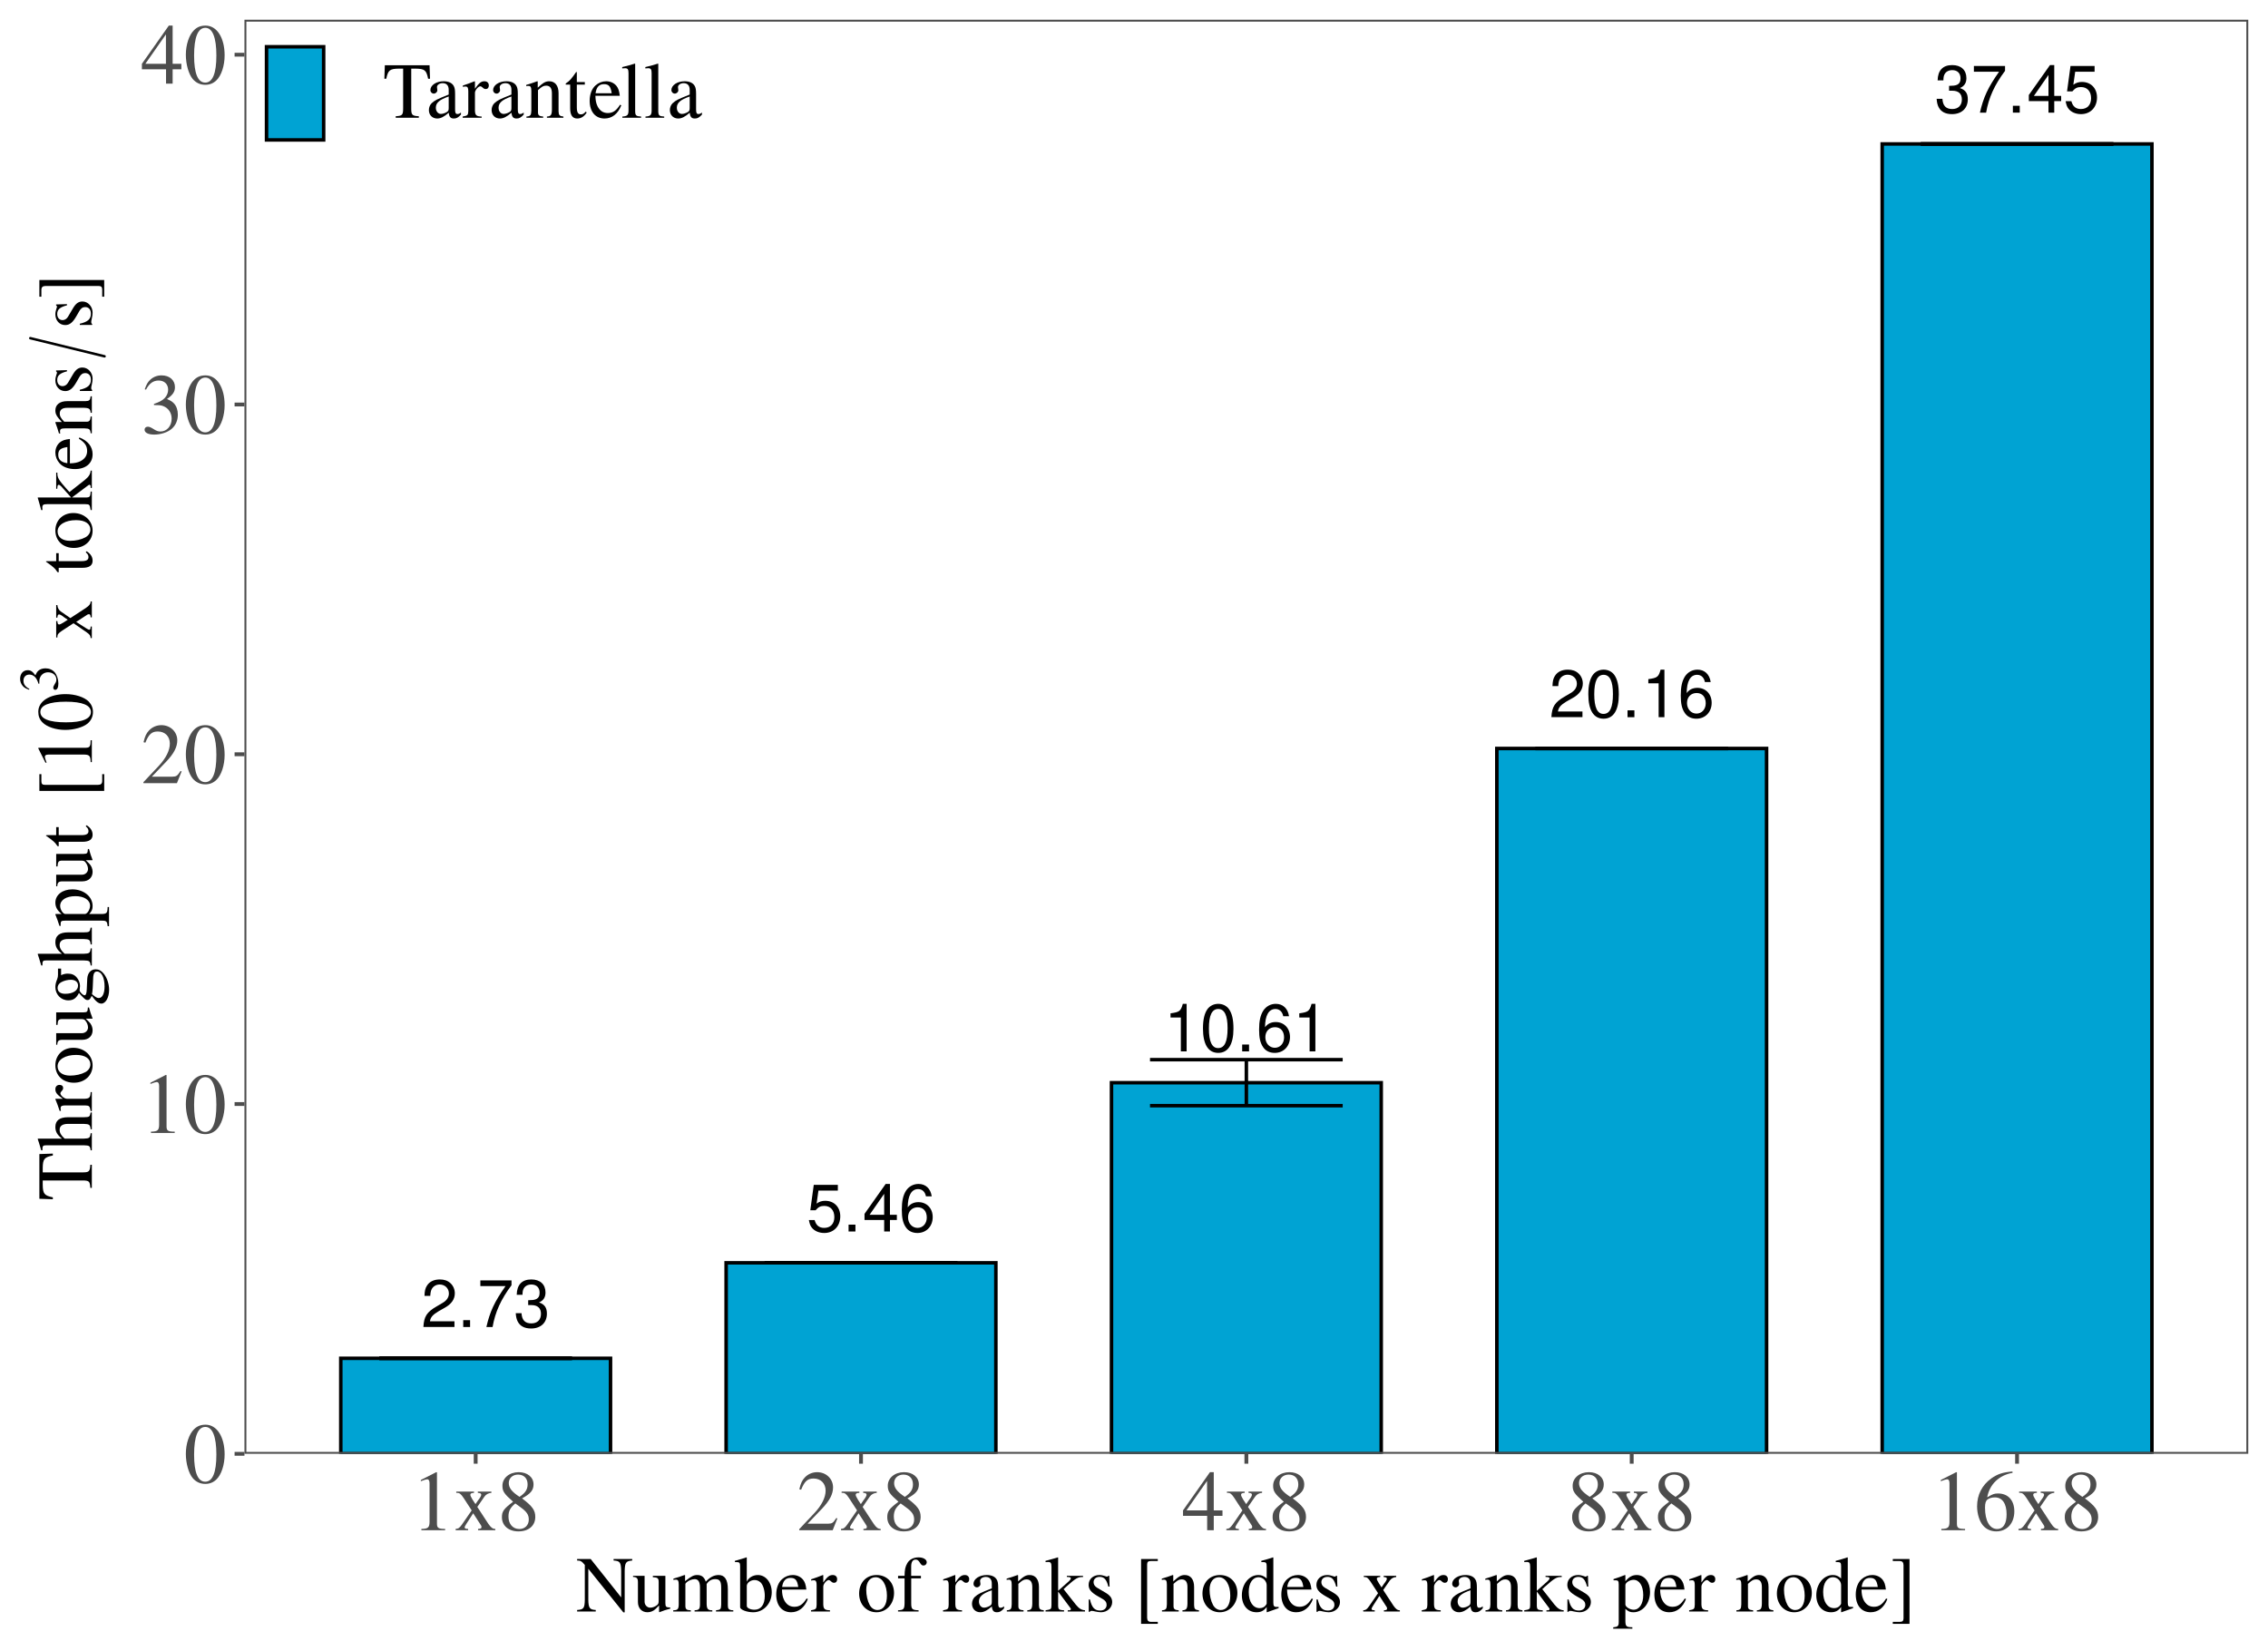 <?xml version="1.0" encoding="UTF-8"?>
<svg xmlns="http://www.w3.org/2000/svg" xmlns:xlink="http://www.w3.org/1999/xlink" width="687pt" height="500pt" viewBox="0 0 687 500" version="1.1">
<defs>
<g>
<symbol overflow="visible" id="glyph0-0">
<path style="stroke:none;" d=""/>
</symbol>
<symbol overflow="visible" id="glyph0-1">
<path style="stroke:none;" d=""/>
</symbol>
<symbol overflow="visible" id="glyph0-2">
<path style="stroke:none;" d="M 10.078 -1.734 L 2.656 -1.734 C 2.828 -2.922 3.469 -3.688 5.203 -4.734 L 7.188 -5.859 C 9.156 -6.953 10.188 -8.422 10.188 -10.203 C 10.188 -11.391 9.703 -12.516 8.859 -13.281 C 8.031 -14.047 7 -14.406 5.656 -14.406 C 3.859 -14.406 2.531 -13.766 1.75 -12.531 C 1.25 -11.781 1.031 -10.875 1 -9.422 L 2.75 -9.422 C 2.812 -10.406 2.922 -10.984 3.172 -11.453 C 3.625 -12.328 4.547 -12.875 5.594 -12.875 C 7.188 -12.875 8.391 -11.719 8.391 -10.156 C 8.391 -9 7.734 -8.016 6.469 -7.297 L 4.641 -6.219 C 1.688 -4.516 0.844 -3.172 0.672 -0.016 L 10.078 -0.016 Z M 10.078 -1.734 "/>
</symbol>
<symbol overflow="visible" id="glyph0-3">
<path style="stroke:none;" d="M 3.812 -2.078 L 1.734 -2.078 L 1.734 0 L 3.812 0 Z M 3.812 -2.078 "/>
</symbol>
<symbol overflow="visible" id="glyph0-4">
<path style="stroke:none;" d="M 10.359 -14.125 L 0.922 -14.125 L 0.922 -12.391 L 8.547 -12.391 C 5.172 -7.594 3.812 -4.641 2.75 0 L 4.625 0 C 5.406 -4.516 7.172 -8.406 10.359 -12.656 Z M 10.359 -14.125 "/>
</symbol>
<symbol overflow="visible" id="glyph0-5">
<path style="stroke:none;" d="M 4.406 -6.641 L 5.359 -6.641 C 7.266 -6.641 8.281 -5.734 8.281 -4 C 8.281 -2.188 7.188 -1.094 5.375 -1.094 C 3.453 -1.094 2.516 -2.078 2.391 -4.188 L 0.641 -4.188 C 0.719 -3.031 0.922 -2.266 1.25 -1.641 C 1.984 -0.234 3.359 0.453 5.297 0.453 C 8.203 0.453 10.078 -1.297 10.078 -4.031 C 10.078 -5.859 9.391 -6.859 7.688 -7.453 C 9 -7.984 9.656 -8.984 9.656 -10.438 C 9.656 -12.906 8.047 -14.406 5.359 -14.406 C 2.516 -14.406 1 -12.812 0.938 -9.766 L 2.688 -9.766 C 2.703 -10.641 2.781 -11.141 3.016 -11.578 C 3.406 -12.391 4.281 -12.875 5.375 -12.875 C 6.938 -12.875 7.875 -11.938 7.875 -10.375 C 7.875 -9.359 7.516 -8.75 6.734 -8.406 C 6.25 -8.203 5.625 -8.125 4.406 -8.109 Z M 4.406 -6.641 "/>
</symbol>
<symbol overflow="visible" id="glyph0-6">
<path style="stroke:none;" d="M 9.484 -14.125 L 2.188 -14.125 L 1.141 -6.438 L 2.75 -6.438 C 3.562 -7.406 4.25 -7.75 5.359 -7.75 C 7.25 -7.75 8.422 -6.453 8.422 -4.359 C 8.422 -2.328 7.25 -1.094 5.344 -1.094 C 3.812 -1.094 2.875 -1.875 2.453 -3.469 L 0.703 -3.469 C 0.938 -2.312 1.141 -1.75 1.547 -1.234 C 2.344 -0.156 3.781 0.453 5.375 0.453 C 8.234 0.453 10.219 -1.609 10.219 -4.609 C 10.219 -7.391 8.359 -9.297 5.656 -9.297 C 4.656 -9.297 3.859 -9.047 3.047 -8.453 L 3.609 -12.391 L 9.484 -12.391 Z M 9.484 -14.125 "/>
</symbol>
<symbol overflow="visible" id="glyph0-7">
<path style="stroke:none;" d="M 6.516 -3.484 L 6.516 0 L 8.266 0 L 8.266 -3.484 L 10.359 -3.484 L 10.359 -5.062 L 8.266 -5.062 L 8.266 -14.406 L 6.969 -14.406 L 0.562 -5.344 L 0.562 -3.484 Z M 6.516 -5.062 L 2.094 -5.062 L 6.516 -11.422 Z M 6.516 -5.062 "/>
</symbol>
<symbol overflow="visible" id="glyph0-8">
<path style="stroke:none;" d="M 9.922 -10.656 C 9.578 -13.016 8.062 -14.406 5.922 -14.406 C 4.359 -14.406 2.969 -13.641 2.125 -12.344 C 1.234 -10.938 0.859 -9.188 0.859 -6.578 C 0.859 -4.141 1.188 -2.609 2.047 -1.328 C 2.812 -0.156 4.047 0.453 5.594 0.453 C 8.281 0.453 10.219 -1.547 10.219 -4.359 C 10.219 -7.016 8.422 -8.891 5.891 -8.891 C 4.5 -8.891 3.406 -8.359 2.656 -7.312 C 2.672 -10.875 3.781 -12.844 5.797 -12.844 C 7.031 -12.844 7.891 -12.047 8.172 -10.656 Z M 5.672 -7.328 C 7.375 -7.328 8.422 -6.141 8.422 -4.219 C 8.422 -2.406 7.234 -1.094 5.625 -1.094 C 3.984 -1.094 2.75 -2.469 2.75 -4.297 C 2.75 -6.094 3.938 -7.328 5.672 -7.328 Z M 5.672 -7.328 "/>
</symbol>
<symbol overflow="visible" id="glyph0-9">
<path style="stroke:none;" d="M 5.156 -10.266 L 5.156 0 L 6.906 0 L 6.906 -14.406 L 5.75 -14.406 C 5.141 -12.188 4.734 -11.891 2.031 -11.531 L 2.031 -10.266 Z M 5.156 -10.266 "/>
</symbol>
<symbol overflow="visible" id="glyph0-10">
<path style="stroke:none;" d="M 5.484 -14.406 C 4.156 -14.406 2.969 -13.812 2.234 -12.828 C 1.312 -11.547 0.859 -9.641 0.859 -6.969 C 0.859 -2.109 2.453 0.453 5.484 0.453 C 8.469 0.453 10.094 -2.109 10.094 -6.859 C 10.094 -9.641 9.656 -11.516 8.719 -12.828 C 7.984 -13.828 6.812 -14.406 5.484 -14.406 Z M 5.484 -12.844 C 7.375 -12.844 8.312 -10.922 8.312 -7.016 C 8.312 -2.906 7.391 -1 5.438 -1 C 3.578 -1 2.656 -2.984 2.656 -6.953 C 2.656 -10.922 3.578 -12.844 5.484 -12.844 Z M 5.484 -12.844 "/>
</symbol>
<symbol overflow="visible" id="glyph1-0">
<path style="stroke:none;" d=""/>
</symbol>
<symbol overflow="visible" id="glyph1-1">
<path style="stroke:none;" d="M 6.609 -17.578 C 5.172 -17.578 4.078 -17.156 3.125 -16.219 C 1.609 -14.766 0.625 -11.781 0.625 -8.734 C 0.625 -5.875 1.484 -2.859 2.703 -1.406 C 3.672 -0.266 4.984 0.359 6.5 0.359 C 7.828 0.359 8.938 -0.078 9.875 -0.984 C 11.391 -2.422 12.375 -5.438 12.375 -8.578 C 12.375 -13.906 10.016 -17.578 6.609 -17.578 Z M 6.531 -16.906 C 8.703 -16.906 9.875 -13.969 9.875 -8.531 C 9.875 -3.094 8.734 -0.312 6.5 -0.312 C 4.266 -0.312 3.125 -3.094 3.125 -8.5 C 3.125 -14.047 4.297 -16.906 6.531 -16.906 Z M 6.531 -16.906 "/>
</symbol>
<symbol overflow="visible" id="glyph1-2">
<path style="stroke:none;" d="M 3.062 0 L 10.25 0 L 10.25 -0.391 C 8.234 -0.391 7.797 -0.672 7.781 -1.922 L 7.781 -17.531 L 7.562 -17.578 L 2.891 -15.203 L 2.891 -14.844 C 3.906 -15.234 4.531 -15.422 4.766 -15.422 C 5.297 -15.422 5.531 -15.031 5.531 -14.203 L 5.531 -2.422 C 5.484 -0.781 5.047 -0.422 3.062 -0.391 Z M 3.062 0 "/>
</symbol>
<symbol overflow="visible" id="glyph1-3">
<path style="stroke:none;" d="M 12.344 -3.562 L 12.016 -3.688 C 11.047 -2.188 10.766 -2 9.547 -1.969 L 3.328 -1.969 L 7.703 -6.547 C 10.016 -8.969 11.031 -10.953 11.031 -12.969 C 11.031 -15.578 8.922 -17.578 6.219 -17.578 C 4.781 -17.578 3.438 -17 2.469 -15.969 C 1.641 -15.078 1.25 -14.25 0.812 -12.406 L 1.359 -12.266 C 2.391 -14.812 3.297 -15.656 5.125 -15.656 C 7.328 -15.656 8.781 -14.172 8.781 -11.984 C 8.781 -9.938 7.594 -7.547 5.406 -5.219 L 0.781 -0.312 L 0.781 0 L 10.922 0 Z M 12.344 -3.562 "/>
</symbol>
<symbol overflow="visible" id="glyph1-4">
<path style="stroke:none;" d="M 3.984 -8.578 C 5.516 -8.578 6.109 -8.531 6.703 -8.297 C 8.344 -7.703 9.328 -6.234 9.328 -4.453 C 9.328 -2.234 7.875 -0.578 5.953 -0.578 C 5.219 -0.578 4.703 -0.75 3.75 -1.375 C 2.984 -1.844 2.547 -2.031 2.109 -2.031 C 1.516 -2.031 1.125 -1.656 1.125 -1.125 C 1.125 -0.203 2.234 0.359 4.062 0.359 C 6.031 0.359 8.094 -0.312 9.328 -1.375 C 10.562 -2.438 11.203 -3.953 11.203 -5.688 C 11.203 -7.047 10.797 -8.234 10.062 -9.047 C 9.516 -9.625 9.016 -9.938 7.906 -10.422 C 9.672 -11.641 10.328 -12.609 10.328 -14.016 C 10.328 -16.141 8.688 -17.578 6.266 -17.578 C 4.969 -17.578 3.828 -17.141 2.891 -16.297 C 2.109 -15.578 1.719 -14.922 1.172 -13.359 L 1.562 -13.266 C 2.594 -15.188 3.766 -16.016 5.406 -16.016 C 7.125 -16.016 8.266 -14.891 8.266 -13.234 C 8.266 -12.297 7.875 -11.391 7.234 -10.719 C 6.453 -9.938 5.719 -9.547 3.953 -8.922 Z M 3.984 -8.578 "/>
</symbol>
<symbol overflow="visible" id="glyph1-5">
<path style="stroke:none;" d="M 12.266 -6 L 9.625 -6 L 9.625 -17.578 L 8.469 -17.578 L 0.312 -6 L 0.312 -4.344 L 7.625 -4.344 L 7.625 0 L 9.625 0 L 9.625 -4.344 L 12.266 -4.344 Z M 7.594 -6 L 1.359 -6 L 7.594 -14.922 Z M 7.594 -6 "/>
</symbol>
<symbol overflow="visible" id="glyph1-6">
<path style="stroke:none;" d="M 7.234 0 L 12.453 0 L 12.453 -0.391 C 11.641 -0.391 11.125 -0.812 10.328 -1.953 L 7 -7.047 L 9.156 -10.172 C 9.641 -10.875 10.406 -11.266 11.266 -11.312 L 11.266 -11.703 L 7.156 -11.703 L 7.156 -11.312 C 7.938 -11.266 8.188 -11.109 8.188 -10.734 C 8.188 -10.422 7.875 -9.859 7.234 -9.047 C 7.094 -8.891 6.781 -8.422 6.453 -7.906 L 6.234 -8.219 C 5.844 -8.812 5.609 -9.156 5.562 -9.25 C 5.062 -10.062 4.891 -10.484 4.891 -10.734 C 4.891 -11.125 5.219 -11.281 6 -11.312 L 6 -11.703 L 0.625 -11.703 L 0.625 -11.312 L 0.859 -11.312 C 1.641 -11.312 2.047 -10.969 2.859 -9.75 L 5.297 -6 L 2.344 -1.719 C 1.562 -0.656 1.297 -0.469 0.438 -0.391 L 0.438 0 L 4.219 0 L 4.219 -0.391 C 3.453 -0.391 3.172 -0.516 3.172 -0.859 C 3.172 -1.047 3.328 -1.375 3.688 -1.922 L 5.75 -5.125 L 8.109 -1.484 C 8.219 -1.328 8.266 -1.203 8.266 -1.016 C 8.266 -0.547 8.094 -0.438 7.234 -0.391 Z M 7.234 0 "/>
</symbol>
<symbol overflow="visible" id="glyph1-7">
<path style="stroke:none;" d="M 7.547 -9.641 C 10.141 -11.047 11.031 -12.109 11.031 -13.891 C 11.031 -16.047 9.172 -17.578 6.547 -17.578 C 3.719 -17.578 1.609 -15.828 1.609 -13.469 C 1.609 -11.781 2.109 -11.031 4.844 -8.625 C 2 -6.469 1.453 -5.719 1.453 -3.922 C 1.453 -1.375 3.484 0.359 6.453 0.359 C 9.562 0.359 11.562 -1.359 11.562 -4.031 C 11.562 -6.031 10.688 -7.281 7.547 -9.641 Z M 7.078 -6.969 C 8.969 -5.609 9.594 -4.688 9.594 -3.219 C 9.594 -1.531 8.422 -0.359 6.734 -0.359 C 4.766 -0.359 3.438 -1.875 3.438 -4.109 C 3.438 -5.797 3.984 -6.859 5.516 -8.109 Z M 6.781 -10.109 C 4.469 -11.625 3.531 -12.812 3.531 -14.281 C 3.531 -15.781 4.703 -16.844 6.344 -16.844 C 8.109 -16.844 9.234 -15.703 9.234 -13.906 C 9.234 -12.328 8.547 -11.281 6.781 -10.109 Z M 6.781 -10.109 "/>
</symbol>
<symbol overflow="visible" id="glyph1-8">
<path style="stroke:none;" d="M 11.594 -17.781 C 8.625 -17.531 7.125 -17.031 5.219 -15.703 C 2.422 -13.703 0.891 -10.734 0.891 -7.25 C 0.891 -4.984 1.594 -2.703 2.703 -1.406 C 3.688 -0.266 5.094 0.359 6.703 0.359 C 9.938 0.359 12.172 -2.109 12.172 -5.688 C 12.172 -9.047 10.297 -11.125 7.25 -11.125 C 6.109 -11.125 5.594 -10.953 3.953 -9.953 C 4.656 -13.891 7.562 -16.688 11.641 -17.375 Z M 6.297 -9.938 C 8.547 -9.938 9.828 -8.062 9.828 -4.812 C 9.828 -1.953 8.812 -0.359 7 -0.359 C 4.703 -0.359 3.297 -2.812 3.297 -6.844 C 3.297 -8.156 3.516 -8.891 4.031 -9.281 C 4.578 -9.703 5.375 -9.938 6.297 -9.938 Z M 6.297 -9.938 "/>
</symbol>
<symbol overflow="visible" id="glyph2-0">
<path style="stroke:none;" d=""/>
</symbol>
<symbol overflow="visible" id="glyph2-1">
<path style="stroke:none;" d="M 16.969 -15.891 L 11.328 -15.891 L 11.328 -15.438 C 13.25 -15.312 13.562 -14.906 13.625 -12.359 L 13.625 -4.266 L 4.391 -15.891 L 0.281 -15.891 L 0.281 -15.438 C 1.312 -15.438 1.656 -15.234 2.609 -14.109 L 2.609 -3.531 C 2.562 -0.984 2.25 -0.578 0.281 -0.453 L 0.281 0 L 5.922 0 L 5.922 -0.453 C 4.078 -0.547 3.719 -1.062 3.672 -3.531 L 3.672 -12.938 L 14.281 0.266 L 14.688 0.266 L 14.688 -12.359 C 14.766 -14.859 15.078 -15.266 16.969 -15.438 Z M 16.969 -15.891 "/>
</symbol>
<symbol overflow="visible" id="glyph2-2">
<path style="stroke:none;" d="M 11.5 -1.203 L 11.375 -1.203 C 10.203 -1.25 10.031 -1.438 10.016 -2.562 L 10.016 -10.797 L 6.219 -10.797 L 6.219 -10.391 C 7.703 -10.312 7.984 -10.078 7.984 -8.875 L 7.984 -3.234 C 7.984 -2.562 7.875 -2.234 7.531 -1.969 C 6.891 -1.438 6.141 -1.156 5.422 -1.156 C 4.484 -1.156 3.719 -1.969 3.719 -2.969 L 3.719 -10.797 L 0.219 -10.797 L 0.219 -10.469 C 1.344 -10.422 1.688 -10.078 1.703 -8.922 L 1.703 -2.875 C 1.703 -0.984 2.859 0.234 4.609 0.234 C 5.5 0.234 6.438 -0.141 7.078 -0.797 L 8.109 -1.828 L 8.109 0.172 L 8.203 0.219 C 9.406 -0.266 10.266 -0.531 11.5 -0.859 Z M 11.5 -1.203 "/>
</symbol>
<symbol overflow="visible" id="glyph2-3">
<path style="stroke:none;" d="M 0.391 0 L 5.719 0 L 5.719 -0.359 C 4.484 -0.391 4.109 -0.641 4.078 -1.609 L 4.078 -8.375 C 4.078 -8.422 4.266 -8.656 4.438 -8.828 C 5.047 -9.391 6.078 -9.797 6.906 -9.797 C 7.969 -9.797 8.5 -8.953 8.5 -7.266 L 8.5 -2.062 C 8.453 -0.703 8.203 -0.438 6.859 -0.359 L 6.859 0 L 12.234 0 L 12.234 -0.359 C 10.891 -0.359 10.562 -0.75 10.516 -2.281 L 10.516 -8.328 C 11.234 -9.359 12 -9.797 13.125 -9.797 C 14.5 -9.797 14.922 -9.141 14.922 -7.156 L 14.922 -2.094 C 14.875 -0.672 14.734 -0.5 13.344 -0.359 L 13.344 0 L 18.594 0 L 18.594 -0.359 L 17.969 -0.406 C 17.203 -0.531 16.938 -0.891 16.938 -1.828 L 16.938 -6.766 C 16.938 -9.594 16.016 -11.047 14.156 -11.047 C 12.766 -11.047 11.547 -10.422 10.25 -9.031 C 9.812 -10.391 9 -11.047 7.703 -11.047 C 6.625 -11.047 5.969 -10.734 3.984 -9.188 L 3.984 -10.984 L 3.812 -11.047 C 2.547 -10.578 1.734 -10.312 0.453 -9.953 L 0.453 -9.547 C 0.75 -9.625 0.953 -9.641 1.219 -9.641 C 1.844 -9.641 2.062 -9.266 2.062 -8.109 L 2.062 -2.047 C 2.016 -0.703 1.703 -0.359 0.391 -0.359 Z M 0.391 0 "/>
</symbol>
<symbol overflow="visible" id="glyph2-4">
<path style="stroke:none;" d="M 3.672 -16.344 L 3.547 -16.391 C 2.562 -16.062 1.922 -15.844 0.766 -15.531 L 0.078 -15.344 L 0.078 -14.953 C 0.219 -14.969 0.281 -14.969 0.484 -14.969 C 1.438 -14.969 1.656 -14.766 1.656 -13.75 L 1.656 -1.297 C 1.656 -0.547 3.672 0.234 5.609 0.234 C 8.781 0.234 11.234 -2.406 11.234 -5.828 C 11.234 -8.812 9.406 -11.047 7.016 -11.047 C 5.547 -11.047 4.156 -10.203 3.672 -9 Z M 3.672 -7.734 C 3.672 -8.656 4.797 -9.531 6.047 -9.531 C 6.719 -9.531 7.312 -9.281 7.828 -8.828 C 8.594 -8.094 9.125 -6.453 9.125 -4.734 C 9.125 -2.062 7.969 -0.531 6 -0.531 C 4.75 -0.531 3.672 -1.062 3.672 -1.688 Z M 3.672 -7.734 "/>
</symbol>
<symbol overflow="visible" id="glyph2-5">
<path style="stroke:none;" d="M 9.797 -3.938 C 8.641 -2.109 7.609 -1.422 6.078 -1.422 C 4.703 -1.422 3.672 -2.109 2.969 -3.484 C 2.547 -4.391 2.375 -5.156 2.328 -6.641 L 9.719 -6.641 C 9.531 -8.203 9.281 -8.906 8.688 -9.672 C 7.969 -10.531 6.859 -11.047 5.609 -11.047 C 4.422 -11.047 3.281 -10.609 2.375 -9.797 C 1.25 -8.812 0.594 -7.109 0.594 -5.141 C 0.594 -1.828 2.328 0.234 5.094 0.234 C 7.375 0.234 9.172 -1.172 10.172 -3.766 Z M 2.375 -7.422 C 2.641 -9.281 3.453 -10.172 4.922 -10.172 C 6.391 -10.172 6.953 -9.5 7.266 -7.422 Z M 2.375 -7.422 "/>
</symbol>
<symbol overflow="visible" id="glyph2-6">
<path style="stroke:none;" d="M 0.125 0 L 5.875 0 L 5.875 -0.359 C 4.266 -0.406 3.891 -0.75 3.844 -2.156 L 3.844 -7.562 C 3.844 -8.328 4.844 -9.531 5.516 -9.531 C 5.656 -9.531 5.875 -9.406 6.141 -9.172 C 6.5 -8.812 6.797 -8.688 7.109 -8.688 C 7.688 -8.688 8.047 -9.094 8.047 -9.766 C 8.047 -10.562 7.531 -11.047 6.719 -11.047 C 5.719 -11.047 5.047 -10.516 3.844 -8.781 L 3.844 -10.984 L 3.719 -11.047 C 2.375 -10.516 1.516 -10.172 0.172 -9.75 L 0.172 -9.359 C 0.5 -9.438 0.719 -9.453 1.016 -9.453 C 1.609 -9.453 1.828 -9.078 1.828 -8.016 L 1.828 -2.016 C 1.781 -0.766 1.625 -0.625 0.125 -0.359 Z M 0.125 0 "/>
</symbol>
<symbol overflow="visible" id="glyph2-7">
<path style="stroke:none;" d=""/>
</symbol>
<symbol overflow="visible" id="glyph2-8">
<path style="stroke:none;" d="M 6 -11.047 C 2.859 -11.047 0.703 -8.734 0.703 -5.422 C 0.703 -2.156 2.922 0.234 5.953 0.234 C 8.969 0.234 11.281 -2.281 11.281 -5.609 C 11.281 -8.781 9.078 -11.047 6 -11.047 Z M 5.688 -10.375 C 7.703 -10.375 9.125 -8.062 9.125 -4.781 C 9.125 -2.047 8.047 -0.438 6.234 -0.438 C 5.297 -0.438 4.422 -1.016 3.906 -1.969 C 3.234 -3.219 2.859 -4.891 2.859 -6.594 C 2.859 -8.875 3.953 -10.375 5.688 -10.375 Z M 5.688 -10.375 "/>
</symbol>
<symbol overflow="visible" id="glyph2-9">
<path style="stroke:none;" d="M 7.422 -10.797 L 4.469 -10.797 L 4.469 -13.578 C 4.469 -15 4.922 -15.719 5.828 -15.719 C 6.359 -15.719 6.672 -15.484 7.109 -14.781 C 7.484 -14.156 7.781 -13.922 8.188 -13.922 C 8.766 -13.922 9.188 -14.359 9.188 -14.906 C 9.188 -15.766 8.141 -16.391 6.703 -16.391 C 5.188 -16.391 3.938 -15.75 3.312 -14.656 C 2.688 -13.578 2.5 -12.719 2.469 -10.797 L 0.5 -10.797 L 0.5 -10.031 L 2.469 -10.031 L 2.469 -2.5 C 2.422 -0.703 2.188 -0.438 0.484 -0.359 L 0.484 0 L 6.719 0 L 6.719 -0.359 C 4.75 -0.438 4.484 -0.703 4.484 -2.5 L 4.484 -10.031 L 7.422 -10.031 Z M 7.422 -10.797 "/>
</symbol>
<symbol overflow="visible" id="glyph2-10">
<path style="stroke:none;" d="M 10.609 -1.578 C 10.203 -1.25 9.906 -1.125 9.547 -1.125 C 9 -1.125 8.828 -1.469 8.828 -2.516 L 8.828 -7.203 C 8.828 -8.453 8.719 -9.141 8.359 -9.719 C 7.828 -10.578 6.797 -11.047 5.375 -11.047 C 3.125 -11.047 1.344 -9.859 1.344 -8.359 C 1.344 -7.797 1.797 -7.312 2.375 -7.312 C 2.953 -7.312 3.453 -7.797 3.453 -8.328 C 3.453 -8.422 3.438 -8.547 3.406 -8.719 C 3.359 -8.922 3.344 -9.125 3.344 -9.281 C 3.344 -9.938 4.109 -10.469 5.062 -10.469 C 6.234 -10.469 6.891 -9.766 6.891 -8.469 L 6.891 -7.016 C 3.219 -5.547 2.781 -5.328 1.75 -4.422 C 1.219 -3.938 0.891 -3.125 0.891 -2.328 C 0.891 -0.812 1.938 0.234 3.406 0.234 C 4.469 0.234 5.453 -0.266 6.906 -1.516 C 7.031 -0.234 7.469 0.234 8.453 0.234 C 9.266 0.234 9.766 -0.047 10.609 -0.953 Z M 6.891 -2.953 C 6.891 -2.234 6.766 -1.969 6.266 -1.688 C 5.656 -1.344 5.016 -1.156 4.516 -1.156 C 3.672 -1.156 3 -1.969 3 -3 L 3 -3.094 C 3.031 -4.531 4.078 -5.453 6.891 -6.438 Z M 6.891 -2.953 "/>
</symbol>
<symbol overflow="visible" id="glyph2-11">
<path style="stroke:none;" d="M 0.438 0 L 5.516 0 L 5.516 -0.359 C 4.312 -0.438 3.938 -0.75 3.938 -1.609 L 3.938 -8.359 C 5.094 -9.438 5.609 -9.719 6.406 -9.719 C 7.578 -9.719 8.156 -8.969 8.156 -7.391 L 8.156 -2.375 C 8.109 -0.812 7.828 -0.438 6.641 -0.359 L 6.641 0 L 11.641 0 L 11.641 -0.359 C 10.469 -0.484 10.203 -0.766 10.172 -1.938 L 10.172 -7.438 C 10.172 -9.703 9.125 -11.047 7.344 -11.047 C 6.234 -11.047 5.5 -10.625 3.859 -9.094 L 3.859 -10.984 L 3.703 -11.047 C 2.453 -10.578 1.625 -10.312 0.391 -9.953 L 0.391 -9.547 C 0.547 -9.625 0.766 -9.641 1.031 -9.641 C 1.703 -9.641 1.922 -9.281 1.922 -8.109 L 1.922 -2.156 C 1.891 -0.75 1.625 -0.438 0.438 -0.359 Z M 0.438 0 "/>
</symbol>
<symbol overflow="visible" id="glyph2-12">
<path style="stroke:none;" d="M 0.172 0 L 5.781 0 L 5.781 -0.359 L 5.297 -0.391 C 4.297 -0.453 4.016 -0.719 3.984 -1.609 L 3.984 -6.031 L 7.344 -1.531 C 7.438 -1.422 7.516 -1.297 7.578 -1.219 C 7.781 -0.984 7.844 -0.844 7.844 -0.719 C 7.844 -0.5 7.625 -0.359 7.344 -0.359 L 6.891 -0.359 L 6.891 0 L 12.125 0 L 12.125 -0.359 C 11.062 -0.438 10.312 -0.891 9.312 -2.109 L 5.641 -6.766 L 6.344 -7.422 C 9.344 -10.109 9.984 -10.484 11.516 -10.438 L 11.516 -10.797 L 6.625 -10.797 L 6.625 -10.469 C 7.562 -10.438 7.828 -10.344 7.828 -10.031 C 7.828 -9.812 7.609 -9.5 7.266 -9.188 L 3.984 -6.266 L 3.984 -16.344 L 3.891 -16.391 C 2.953 -16.109 2.25 -15.891 0.891 -15.531 L 0.172 -15.344 L 0.172 -14.953 C 0.484 -14.969 0.703 -15 0.938 -15 C 1.75 -15 1.969 -14.688 1.969 -13.531 L 1.969 -1.969 C 1.938 -0.703 1.875 -0.625 0.172 -0.359 Z M 0.172 0 "/>
</symbol>
<symbol overflow="visible" id="glyph2-13">
<path style="stroke:none;" d="M 7.562 -7.531 L 7.469 -10.828 L 7.203 -10.828 C 7.078 -10.625 6.953 -10.562 6.812 -10.562 C 6.672 -10.562 6.438 -10.609 6.172 -10.734 C 5.609 -10.922 5.062 -11.047 4.484 -11.047 C 2.594 -11.047 1.219 -9.797 1.219 -8.062 C 1.219 -6.719 1.984 -5.766 4.031 -4.609 L 5.422 -3.812 C 6.266 -3.344 6.672 -2.766 6.672 -2.016 C 6.672 -0.953 5.906 -0.281 4.688 -0.281 C 3.031 -0.281 2.188 -1.203 1.625 -3.641 L 1.25 -3.641 L 1.25 0.094 L 1.562 0.094 C 1.734 -0.141 1.828 -0.188 2.109 -0.188 C 2.375 -0.188 2.656 -0.141 3.219 0 C 3.859 0.141 4.484 0.234 4.969 0.234 C 6.844 0.234 8.359 -1.156 8.359 -2.828 C 8.359 -4.031 7.781 -4.828 6.344 -5.688 L 3.75 -7.219 C 3.078 -7.625 2.719 -8.203 2.719 -8.859 C 2.719 -9.844 3.453 -10.484 4.562 -10.484 C 5.922 -10.484 6.641 -9.703 7.203 -7.531 Z M 7.562 -7.531 "/>
</symbol>
<symbol overflow="visible" id="glyph2-14">
<path style="stroke:none;" d="M 7.172 -15.281 L 7.172 -15.891 L 2.109 -15.891 L 2.109 3.75 L 7.172 3.75 L 7.172 3.141 L 5.109 3.141 C 4.297 3.125 3.953 2.766 3.938 1.891 L 3.938 -14.234 C 3.953 -15 4.219 -15.266 5.016 -15.281 Z M 7.172 -15.281 "/>
</symbol>
<symbol overflow="visible" id="glyph2-15">
<path style="stroke:none;" d="M 11.781 -1.391 C 11.469 -1.375 11.328 -1.375 11.234 -1.375 C 10.391 -1.375 10.172 -1.625 10.172 -2.734 L 10.172 -16.344 L 10.062 -16.391 C 8.922 -16.016 8.109 -15.75 6.531 -15.344 L 6.531 -14.953 C 6.719 -14.969 6.844 -14.969 7.062 -14.969 C 7.938 -14.969 8.156 -14.734 8.156 -13.75 L 8.156 -10.016 C 7.25 -10.781 6.594 -11.047 5.641 -11.047 C 2.875 -11.047 0.641 -8.328 0.641 -4.922 C 0.641 -1.844 2.422 0.234 5.094 0.234 C 6.438 0.234 7.344 -0.234 8.156 -1.375 L 8.156 0.172 L 8.25 0.234 L 11.781 -1.016 Z M 8.156 -2.453 C 8.156 -2.281 7.984 -1.984 7.75 -1.734 C 7.344 -1.25 6.719 -1.016 6.031 -1.016 C 4.016 -1.016 2.719 -2.922 2.719 -5.906 C 2.719 -8.594 3.891 -10.375 5.719 -10.375 C 7.016 -10.375 8.156 -9.234 8.156 -7.969 Z M 8.156 -2.453 "/>
</symbol>
<symbol overflow="visible" id="glyph2-16">
<path style="stroke:none;" d="M 6.672 0 L 11.5 0 L 11.5 -0.359 C 10.75 -0.359 10.266 -0.75 9.531 -1.797 L 6.453 -6.5 L 8.453 -9.391 C 8.906 -10.031 9.594 -10.391 10.391 -10.438 L 10.391 -10.797 L 6.594 -10.797 L 6.594 -10.438 C 7.312 -10.391 7.562 -10.25 7.562 -9.906 C 7.562 -9.625 7.266 -9.094 6.672 -8.359 C 6.547 -8.203 6.266 -7.781 5.953 -7.297 L 5.766 -7.578 C 5.406 -8.141 5.188 -8.453 5.141 -8.547 C 4.688 -9.281 4.516 -9.672 4.516 -9.906 C 4.516 -10.266 4.828 -10.422 5.547 -10.438 L 5.547 -10.797 L 0.578 -10.797 L 0.578 -10.438 L 0.797 -10.438 C 1.516 -10.438 1.891 -10.125 2.641 -9 L 4.891 -5.547 L 2.156 -1.578 C 1.438 -0.594 1.203 -0.438 0.406 -0.359 L 0.406 0 L 3.891 0 L 3.891 -0.359 C 3.188 -0.359 2.922 -0.484 2.922 -0.797 C 2.922 -0.953 3.078 -1.266 3.406 -1.781 L 5.297 -4.734 L 7.484 -1.375 C 7.578 -1.219 7.625 -1.109 7.625 -0.938 C 7.625 -0.5 7.469 -0.406 6.672 -0.359 Z M 6.672 0 "/>
</symbol>
<symbol overflow="visible" id="glyph2-17">
<path style="stroke:none;" d="M 0.125 5.203 L 5.922 5.203 L 5.922 4.781 C 4.125 4.75 3.844 4.516 3.812 2.969 L 3.812 -0.797 C 4.688 0 5.234 0.234 6.234 0.234 C 9.094 0.234 11.281 -2.453 11.281 -5.922 C 11.281 -8.906 9.594 -11.047 7.266 -11.047 C 5.922 -11.047 4.875 -10.469 3.812 -9.141 L 3.812 -10.984 L 3.672 -11.047 C 2.375 -10.531 1.531 -10.219 0.219 -9.812 L 0.219 -9.438 C 0.438 -9.453 0.578 -9.453 0.812 -9.453 C 1.625 -9.453 1.797 -9.219 1.797 -8.094 L 1.797 3.141 C 1.797 4.422 1.531 4.656 0.125 4.797 Z M 3.812 -8.016 C 3.812 -8.734 5.156 -9.594 6.266 -9.594 C 8.047 -9.594 9.219 -7.781 9.219 -4.969 C 9.219 -2.328 8.047 -0.531 6.312 -0.531 C 5.188 -0.531 3.812 -1.391 3.812 -2.109 Z M 3.812 -8.016 "/>
</symbol>
<symbol overflow="visible" id="glyph2-18">
<path style="stroke:none;" d="M 0.812 3.141 L 0.812 3.75 L 5.875 3.75 L 5.875 -15.891 L 0.812 -15.891 L 0.812 -15.281 L 2.875 -15.281 C 3.703 -15.266 4.031 -14.906 4.062 -14.047 L 4.062 2.094 C 4.031 2.859 3.766 3.125 2.969 3.141 Z M 0.812 3.141 "/>
</symbol>
<symbol overflow="visible" id="glyph2-19">
<path style="stroke:none;" d="M 10.844 -0.453 C 8.875 -0.547 8.562 -0.844 8.547 -2.609 L 8.547 -14.875 L 9.844 -14.875 C 12.625 -14.828 13.125 -14.422 13.656 -11.812 L 14.234 -11.812 L 14.094 -15.891 L 0.547 -15.891 L 0.406 -11.812 L 0.984 -11.812 C 1.531 -14.422 2.047 -14.828 4.797 -14.875 L 6.094 -14.875 L 6.094 -2.875 C 6.078 -0.812 5.859 -0.578 3.844 -0.453 L 3.844 0 L 10.844 0 Z M 10.844 -0.453 "/>
</symbol>
<symbol overflow="visible" id="glyph2-20">
<path style="stroke:none;" d="M 6.125 -10.797 L 3.703 -10.797 L 3.703 -13.578 C 3.703 -13.828 3.641 -13.891 3.531 -13.891 C 2.141 -11.875 1.422 -11.062 0.719 -10.656 C 0.453 -10.484 0.312 -10.344 0.312 -10.203 C 0.312 -10.125 0.344 -10.078 0.406 -10.031 L 1.688 -10.031 L 1.688 -2.812 C 1.688 -0.797 2.406 0.234 3.812 0.234 C 4.984 0.234 5.906 -0.344 6.703 -1.578 L 6.391 -1.844 C 5.859 -1.219 5.469 -1.016 4.938 -1.016 C 4.062 -1.016 3.703 -1.656 3.703 -3.172 L 3.703 -10.031 L 6.125 -10.031 Z M 6.125 -10.797 "/>
</symbol>
<symbol overflow="visible" id="glyph2-21">
<path style="stroke:none;" d="M 0.5 0 L 6.172 0 L 6.172 -0.359 C 4.656 -0.438 4.391 -0.672 4.375 -2.016 L 4.375 -16.344 L 4.266 -16.391 C 3.047 -16.016 2.156 -15.75 0.453 -15.344 L 0.453 -14.953 L 0.594 -14.953 C 0.859 -14.969 1.156 -15 1.344 -15 C 2.109 -15 2.359 -14.656 2.359 -13.531 L 2.359 -2.094 C 2.328 -0.797 1.984 -0.453 0.5 -0.359 Z M 0.5 0 "/>
</symbol>
<symbol overflow="visible" id="glyph3-0">
<path style="stroke:none;" d=""/>
</symbol>
<symbol overflow="visible" id="glyph3-1">
<path style="stroke:none;" d="M -0.453 -10.844 C -0.547 -8.875 -0.844 -8.562 -2.609 -8.547 L -14.875 -8.547 L -14.875 -9.844 C -14.828 -12.625 -14.422 -13.125 -11.812 -13.656 L -11.812 -14.234 L -15.891 -14.094 L -15.891 -0.547 L -11.812 -0.406 L -11.812 -0.984 C -14.422 -1.531 -14.828 -2.047 -14.875 -4.797 L -14.875 -6.094 L -2.875 -6.094 C -0.812 -6.078 -0.578 -5.859 -0.453 -3.844 L 0 -3.844 L 0 -10.844 Z M -0.453 -10.844 "/>
</symbol>
<symbol overflow="visible" id="glyph3-2">
<path style="stroke:none;" d="M -0.359 -11.688 C -0.578 -10.391 -0.75 -10.266 -2.453 -10.25 L -7.219 -10.25 C -9.75 -10.25 -11.047 -9.266 -11.047 -7.297 C -11.047 -5.875 -10.469 -4.875 -9.031 -3.766 L -16.312 -3.766 L -16.391 -3.641 C -16.109 -2.812 -15.906 -2.203 -15.531 -0.891 L -15.344 -0.234 L -14.953 -0.234 C -14.969 -0.344 -14.969 -0.391 -14.969 -0.531 C -14.969 -1.562 -14.781 -1.75 -13.75 -1.75 L -2.453 -1.75 C -0.719 -1.703 -0.531 -1.578 -0.359 -0.219 L 0 -0.219 L 0 -5.406 L -0.359 -5.406 C -0.484 -4.016 -0.75 -3.812 -2.453 -3.766 L -8.234 -3.766 C -9.344 -4.781 -9.75 -5.5 -9.75 -6.453 C -9.75 -7.625 -8.875 -8.234 -7.203 -8.234 L -2.453 -8.234 C -0.75 -8.188 -0.484 -7.969 -0.359 -6.594 L 0 -6.594 L 0 -11.688 Z M -0.359 -11.688 "/>
</symbol>
<symbol overflow="visible" id="glyph3-3">
<path style="stroke:none;" d="M 0 -0.125 L 0 -5.875 L -0.359 -5.875 C -0.406 -4.266 -0.75 -3.891 -2.156 -3.844 L -7.562 -3.844 C -8.328 -3.844 -9.531 -4.844 -9.531 -5.516 C -9.531 -5.656 -9.406 -5.875 -9.172 -6.141 C -8.812 -6.5 -8.688 -6.797 -8.688 -7.109 C -8.688 -7.688 -9.094 -8.047 -9.766 -8.047 C -10.562 -8.047 -11.047 -7.531 -11.047 -6.719 C -11.047 -5.719 -10.516 -5.047 -8.781 -3.844 L -10.984 -3.844 L -11.047 -3.719 C -10.516 -2.375 -10.172 -1.516 -9.75 -0.172 L -9.359 -0.172 C -9.438 -0.5 -9.453 -0.719 -9.453 -1.016 C -9.453 -1.609 -9.078 -1.828 -8.016 -1.828 L -2.016 -1.828 C -0.766 -1.781 -0.625 -1.625 -0.359 -0.125 Z M 0 -0.125 "/>
</symbol>
<symbol overflow="visible" id="glyph3-4">
<path style="stroke:none;" d="M -11.047 -6 C -11.047 -2.859 -8.734 -0.703 -5.422 -0.703 C -2.156 -0.703 0.234 -2.922 0.234 -5.953 C 0.234 -8.969 -2.281 -11.281 -5.609 -11.281 C -8.781 -11.281 -11.047 -9.078 -11.047 -6 Z M -10.375 -5.688 C -10.375 -7.703 -8.062 -9.125 -4.781 -9.125 C -2.047 -9.125 -0.438 -8.047 -0.438 -6.234 C -0.438 -5.297 -1.016 -4.422 -1.969 -3.906 C -3.219 -3.234 -4.891 -2.859 -6.594 -2.859 C -8.875 -2.859 -10.375 -3.953 -10.375 -5.688 Z M -10.375 -5.688 "/>
</symbol>
<symbol overflow="visible" id="glyph3-5">
<path style="stroke:none;" d="M -1.203 -11.5 L -1.203 -11.375 C -1.25 -10.203 -1.438 -10.031 -2.562 -10.016 L -10.797 -10.016 L -10.797 -6.219 L -10.391 -6.219 C -10.312 -7.703 -10.078 -7.984 -8.875 -7.984 L -3.234 -7.984 C -2.562 -7.984 -2.234 -7.875 -1.969 -7.531 C -1.438 -6.891 -1.156 -6.141 -1.156 -5.422 C -1.156 -4.484 -1.969 -3.719 -2.969 -3.719 L -10.797 -3.719 L -10.797 -0.219 L -10.469 -0.219 C -10.422 -1.344 -10.078 -1.688 -8.922 -1.703 L -2.875 -1.703 C -0.984 -1.703 0.234 -2.859 0.234 -4.609 C 0.234 -5.5 -0.141 -6.438 -0.797 -7.078 L -1.828 -8.109 L 0.172 -8.109 L 0.219 -8.203 C -0.266 -9.406 -0.531 -10.266 -0.859 -11.5 Z M -1.203 -11.5 "/>
</symbol>
<symbol overflow="visible" id="glyph3-6">
<path style="stroke:none;" d="M -9.312 -11.281 L -10.25 -11.281 L -10.25 -9.438 C -10.25 -8.922 -10.312 -8.594 -10.484 -8.109 L -10.688 -7.578 C -10.922 -6.953 -11.047 -6.281 -11.047 -5.656 C -11.047 -3.438 -9.344 -1.656 -7.125 -1.656 C -5.609 -1.656 -4.703 -2.281 -3.906 -3.891 L -3.344 -3.266 C -2.859 -2.766 -2.594 -2.469 -2.5 -2.406 C -1.969 -1.891 -1.703 -1.75 -1.297 -1.75 C -0.766 -1.75 -0.5 -2.016 -0.031 -3.031 C 1.219 -1.297 2.016 -0.672 2.906 -0.672 C 4.172 -0.672 5.234 -2.516 5.234 -4.828 C 5.234 -6.625 4.609 -8.5 3.594 -9.75 C 2.859 -10.656 2.094 -11.062 1.172 -11.062 C -0.312 -11.062 -1.297 -9.938 -1.391 -8.156 L -1.531 -5.062 C -1.578 -3.766 -1.797 -3.188 -2.188 -3.188 C -2.656 -3.188 -3.5 -3.984 -3.703 -4.625 C -3.625 -5.5 -3.578 -5.953 -3.578 -6 C -3.578 -6.891 -3.938 -7.844 -4.578 -8.594 C -5.25 -9.391 -6.094 -9.75 -7.297 -9.75 C -7.984 -9.75 -8.547 -9.625 -9.312 -9.281 Z M 0.047 -3.531 C 0.219 -4.344 0.359 -6.219 0.359 -7.438 C 0.359 -9.594 0.672 -10.391 1.531 -10.391 C 2.922 -10.391 3.859 -8.562 3.859 -5.859 C 3.859 -3.719 3.172 -2.359 2.109 -2.359 C 1.562 -2.359 1.203 -2.562 0.047 -3.531 Z M -8.109 -3.641 C -9.531 -3.641 -10.375 -4.312 -10.375 -5.422 C -10.375 -6.172 -9.953 -6.797 -9.234 -7.172 C -8.406 -7.625 -7.312 -7.891 -6.359 -7.891 C -5.016 -7.891 -4.172 -7.219 -4.172 -6.125 C -4.172 -4.625 -5.734 -3.641 -8.047 -3.641 Z M -8.109 -3.641 "/>
</symbol>
<symbol overflow="visible" id="glyph3-7">
<path style="stroke:none;" d="M 5.203 -0.125 L 5.203 -5.922 L 4.781 -5.922 C 4.75 -4.125 4.516 -3.844 2.969 -3.812 L -0.797 -3.812 C 0 -4.688 0.234 -5.234 0.234 -6.234 C 0.234 -9.094 -2.453 -11.281 -5.922 -11.281 C -8.906 -11.281 -11.047 -9.594 -11.047 -7.266 C -11.047 -5.922 -10.469 -4.875 -9.141 -3.812 L -10.984 -3.812 L -11.047 -3.672 C -10.531 -2.375 -10.219 -1.531 -9.812 -0.219 L -9.438 -0.219 C -9.453 -0.438 -9.453 -0.578 -9.453 -0.812 C -9.453 -1.625 -9.219 -1.797 -8.094 -1.797 L 3.141 -1.797 C 4.422 -1.797 4.656 -1.531 4.797 -0.125 Z M -8.016 -3.812 C -8.734 -3.812 -9.594 -5.156 -9.594 -6.266 C -9.594 -8.047 -7.781 -9.219 -4.969 -9.219 C -2.328 -9.219 -0.531 -8.047 -0.531 -6.312 C -0.531 -5.188 -1.391 -3.812 -2.109 -3.812 Z M -8.016 -3.812 "/>
</symbol>
<symbol overflow="visible" id="glyph3-8">
<path style="stroke:none;" d="M -10.797 -6.125 L -10.797 -3.703 L -13.578 -3.703 C -13.828 -3.703 -13.891 -3.641 -13.891 -3.531 C -11.875 -2.141 -11.062 -1.422 -10.656 -0.719 C -10.484 -0.453 -10.344 -0.312 -10.203 -0.312 C -10.125 -0.312 -10.078 -0.344 -10.031 -0.406 L -10.031 -1.688 L -2.812 -1.688 C -0.797 -1.688 0.234 -2.406 0.234 -3.812 C 0.234 -4.984 -0.344 -5.906 -1.578 -6.703 L -1.844 -6.391 C -1.219 -5.859 -1.016 -5.469 -1.016 -4.938 C -1.016 -4.062 -1.656 -3.703 -3.172 -3.703 L -10.031 -3.703 L -10.031 -6.125 Z M -10.797 -6.125 "/>
</symbol>
<symbol overflow="visible" id="glyph3-9">
<path style="stroke:none;" d="M -15.281 -7.172 L -15.891 -7.172 L -15.891 -2.109 L 3.75 -2.109 L 3.75 -7.172 L 3.141 -7.172 L 3.141 -5.109 C 3.125 -4.297 2.766 -3.953 1.891 -3.938 L -14.234 -3.938 C -15 -3.953 -15.266 -4.219 -15.281 -5.016 Z M -15.281 -7.172 "/>
</symbol>
<symbol overflow="visible" id="glyph3-10">
<path style="stroke:none;" d="M 0 -2.828 L 0 -9.453 L -0.359 -9.453 C -0.359 -7.609 -0.625 -7.203 -1.781 -7.172 L -16.172 -7.172 L -16.219 -6.984 L -14.047 -2.656 L -13.703 -2.656 C -14.062 -3.594 -14.234 -4.172 -14.234 -4.391 C -14.234 -4.891 -13.875 -5.109 -13.109 -5.109 L -2.234 -5.109 C -0.719 -5.062 -0.391 -4.656 -0.359 -2.828 Z M 0 -2.828 "/>
</symbol>
<symbol overflow="visible" id="glyph3-11">
<path style="stroke:none;" d="M -16.219 -6.094 C -16.219 -4.781 -15.844 -3.766 -14.969 -2.875 C -13.625 -1.484 -10.875 -0.578 -8.062 -0.578 C -5.422 -0.578 -2.641 -1.375 -1.297 -2.5 C -0.234 -3.391 0.344 -4.609 0.344 -6 C 0.344 -7.219 -0.078 -8.25 -0.906 -9.125 C -2.234 -10.516 -5.016 -11.422 -7.922 -11.422 C -12.844 -11.422 -16.219 -9.234 -16.219 -6.094 Z M -15.594 -6.031 C -15.594 -8.047 -12.891 -9.125 -7.875 -9.125 C -2.859 -9.125 -0.281 -8.062 -0.281 -6 C -0.281 -3.938 -2.859 -2.875 -7.844 -2.875 C -12.953 -2.875 -15.594 -3.953 -15.594 -6.031 Z M -15.594 -6.031 "/>
</symbol>
<symbol overflow="visible" id="glyph3-12">
<path style="stroke:none;" d="M 0 -6.672 L 0 -11.5 L -0.359 -11.5 C -0.359 -10.75 -0.75 -10.266 -1.797 -9.531 L -6.5 -6.453 L -9.391 -8.453 C -10.031 -8.906 -10.391 -9.594 -10.438 -10.391 L -10.797 -10.391 L -10.797 -6.594 L -10.438 -6.594 C -10.391 -7.312 -10.25 -7.562 -9.906 -7.562 C -9.625 -7.562 -9.094 -7.266 -8.359 -6.672 C -8.203 -6.547 -7.781 -6.266 -7.297 -5.953 L -7.578 -5.766 C -8.141 -5.406 -8.453 -5.188 -8.547 -5.141 C -9.281 -4.688 -9.672 -4.516 -9.906 -4.516 C -10.266 -4.516 -10.422 -4.828 -10.438 -5.547 L -10.797 -5.547 L -10.797 -0.578 L -10.438 -0.578 L -10.438 -0.797 C -10.438 -1.516 -10.125 -1.891 -9 -2.641 L -5.547 -4.891 L -1.578 -2.156 C -0.594 -1.438 -0.438 -1.203 -0.359 -0.406 L 0 -0.406 L 0 -3.891 L -0.359 -3.891 C -0.359 -3.188 -0.484 -2.922 -0.797 -2.922 C -0.953 -2.922 -1.266 -3.078 -1.781 -3.406 L -4.734 -5.297 L -1.375 -7.484 C -1.219 -7.578 -1.109 -7.625 -0.938 -7.625 C -0.5 -7.625 -0.406 -7.469 -0.359 -6.672 Z M 0 -6.672 "/>
</symbol>
<symbol overflow="visible" id="glyph3-13">
<path style="stroke:none;" d="M 0 -0.172 L 0 -5.781 L -0.359 -5.781 L -0.391 -5.297 C -0.453 -4.297 -0.719 -4.016 -1.609 -3.984 L -6.031 -3.984 L -1.531 -7.344 C -1.422 -7.438 -1.297 -7.516 -1.219 -7.578 C -0.984 -7.781 -0.844 -7.844 -0.719 -7.844 C -0.5 -7.844 -0.359 -7.625 -0.359 -7.344 L -0.359 -6.891 L 0 -6.891 L 0 -12.125 L -0.359 -12.125 C -0.438 -11.062 -0.891 -10.312 -2.109 -9.312 L -6.766 -5.641 L -7.422 -6.344 C -10.109 -9.344 -10.484 -9.984 -10.438 -11.516 L -10.797 -11.516 L -10.797 -6.625 L -10.469 -6.625 C -10.438 -7.562 -10.344 -7.828 -10.031 -7.828 C -9.812 -7.828 -9.5 -7.609 -9.188 -7.266 L -6.266 -3.984 L -16.344 -3.984 L -16.391 -3.891 C -16.109 -2.953 -15.891 -2.25 -15.531 -0.891 L -15.344 -0.172 L -14.953 -0.172 C -14.969 -0.484 -15 -0.703 -15 -0.938 C -15 -1.75 -14.688 -1.969 -13.531 -1.969 L -1.969 -1.969 C -0.703 -1.938 -0.625 -1.875 -0.359 -0.172 Z M 0 -0.172 "/>
</symbol>
<symbol overflow="visible" id="glyph3-14">
<path style="stroke:none;" d="M -3.938 -9.797 C -2.109 -8.641 -1.422 -7.609 -1.422 -6.078 C -1.422 -4.703 -2.109 -3.672 -3.484 -2.969 C -4.391 -2.547 -5.156 -2.375 -6.641 -2.328 L -6.641 -9.719 C -8.203 -9.531 -8.906 -9.281 -9.672 -8.688 C -10.531 -7.969 -11.047 -6.859 -11.047 -5.609 C -11.047 -4.422 -10.609 -3.281 -9.797 -2.375 C -8.812 -1.25 -7.109 -0.594 -5.141 -0.594 C -1.828 -0.594 0.234 -2.328 0.234 -5.094 C 0.234 -7.375 -1.172 -9.172 -3.766 -10.172 Z M -7.422 -2.375 C -9.281 -2.641 -10.172 -3.453 -10.172 -4.922 C -10.172 -6.391 -9.5 -6.953 -7.422 -7.266 Z M -7.422 -2.375 "/>
</symbol>
<symbol overflow="visible" id="glyph3-15">
<path style="stroke:none;" d="M 0 -0.438 L 0 -5.516 L -0.359 -5.516 C -0.438 -4.312 -0.75 -3.938 -1.609 -3.938 L -8.359 -3.938 C -9.438 -5.094 -9.719 -5.609 -9.719 -6.406 C -9.719 -7.578 -8.969 -8.156 -7.391 -8.156 L -2.375 -8.156 C -0.812 -8.109 -0.438 -7.828 -0.359 -6.641 L 0 -6.641 L 0 -11.641 L -0.359 -11.641 C -0.484 -10.469 -0.766 -10.203 -1.938 -10.172 L -7.438 -10.172 C -9.703 -10.172 -11.047 -9.125 -11.047 -7.344 C -11.047 -6.234 -10.625 -5.5 -9.094 -3.859 L -10.984 -3.859 L -11.047 -3.703 C -10.578 -2.453 -10.312 -1.625 -9.953 -0.391 L -9.547 -0.391 C -9.625 -0.547 -9.641 -0.766 -9.641 -1.031 C -9.641 -1.703 -9.281 -1.922 -8.109 -1.922 L -2.156 -1.922 C -0.75 -1.891 -0.438 -1.625 -0.359 -0.438 Z M 0 -0.438 "/>
</symbol>
<symbol overflow="visible" id="glyph3-16">
<path style="stroke:none;" d="M -7.531 -7.562 L -10.828 -7.469 L -10.828 -7.203 C -10.625 -7.078 -10.562 -6.953 -10.562 -6.812 C -10.562 -6.672 -10.609 -6.438 -10.734 -6.172 C -10.922 -5.609 -11.047 -5.062 -11.047 -4.484 C -11.047 -2.594 -9.797 -1.219 -8.062 -1.219 C -6.719 -1.219 -5.766 -1.984 -4.609 -4.031 L -3.812 -5.422 C -3.344 -6.266 -2.766 -6.672 -2.016 -6.672 C -0.953 -6.672 -0.281 -5.906 -0.281 -4.688 C -0.281 -3.031 -1.203 -2.188 -3.641 -1.625 L -3.641 -1.25 L 0.094 -1.25 L 0.094 -1.562 C -0.141 -1.734 -0.188 -1.828 -0.188 -2.109 C -0.188 -2.375 -0.141 -2.656 0 -3.219 C 0.141 -3.859 0.234 -4.484 0.234 -4.969 C 0.234 -6.844 -1.156 -8.359 -2.828 -8.359 C -4.031 -8.359 -4.828 -7.781 -5.688 -6.344 L -7.219 -3.75 C -7.625 -3.078 -8.203 -2.719 -8.859 -2.719 C -9.844 -2.719 -10.484 -3.453 -10.484 -4.562 C -10.484 -5.922 -9.703 -6.641 -7.531 -7.203 Z M -7.531 -7.562 "/>
</symbol>
<symbol overflow="visible" id="glyph3-17">
<path style="stroke:none;" d="M 3.141 -0.812 L 3.75 -0.812 L 3.75 -5.875 L -15.891 -5.875 L -15.891 -0.812 L -15.281 -0.812 L -15.281 -2.875 C -15.266 -3.703 -14.906 -4.031 -14.047 -4.062 L 2.094 -4.062 C 2.859 -4.031 3.125 -3.766 3.141 -2.969 Z M 3.141 -0.812 "/>
</symbol>
<symbol overflow="visible" id="glyph4-0">
<path style="stroke:none;" d="M 4.25 -1.203 L -16.922 -1.203 L -16.922 -13.203 L 4.25 -13.203 Z M 2.906 -2.547 L 2.906 -11.859 L -15.578 -11.859 L -15.578 -2.547 Z M 2.906 -2.547 "/>
</symbol>
<symbol overflow="visible" id="glyph4-1">
<path style="stroke:none;" d=""/>
</symbol>
<symbol overflow="visible" id="glyph5-0">
<path style="stroke:none;" d=""/>
</symbol>
<symbol overflow="visible" id="glyph5-1">
<path style="stroke:none;" d="M -5.547 -2.562 C -5.547 -3.562 -5.516 -3.953 -5.359 -4.328 C -4.969 -5.391 -4.031 -6.031 -2.875 -6.031 C -1.438 -6.031 -0.375 -5.094 -0.375 -3.844 C -0.375 -3.375 -0.484 -3.047 -0.891 -2.422 C -1.188 -1.938 -1.312 -1.641 -1.312 -1.359 C -1.312 -0.969 -1.078 -0.719 -0.719 -0.719 C -0.141 -0.719 0.234 -1.438 0.234 -2.625 C 0.234 -3.891 -0.203 -5.219 -0.891 -6.031 C -1.578 -6.812 -2.547 -7.234 -3.672 -7.234 C -4.547 -7.234 -5.328 -6.969 -5.844 -6.5 C -6.219 -6.141 -6.422 -5.828 -6.734 -5.109 C -7.531 -6.25 -8.141 -6.672 -9.047 -6.672 C -10.438 -6.672 -11.359 -5.609 -11.359 -4.047 C -11.359 -3.203 -11.062 -2.469 -10.531 -1.859 C -10.062 -1.359 -9.641 -1.109 -8.641 -0.75 L -8.562 -1 C -9.812 -1.672 -10.344 -2.438 -10.344 -3.5 C -10.344 -4.609 -9.625 -5.344 -8.547 -5.344 C -7.938 -5.344 -7.359 -5.094 -6.922 -4.672 C -6.422 -4.172 -6.172 -3.688 -5.766 -2.547 Z M -5.547 -2.562 "/>
</symbol>
</g>
<clipPath id="clip1">
  <path d="M 103 411 L 185 411 L 185 440.402 L 103 440.402 Z M 103 411 "/>
</clipPath>
<clipPath id="clip2">
  <path d="M 102 410 L 186 410 L 186 440.402 L 102 440.402 Z M 102 410 "/>
</clipPath>
<clipPath id="clip3">
  <path d="M 219 382 L 302 382 L 302 440.402 L 219 440.402 Z M 219 382 "/>
</clipPath>
<clipPath id="clip4">
  <path d="M 219 381 L 303 381 L 303 440.402 L 219 440.402 Z M 219 381 "/>
</clipPath>
<clipPath id="clip5">
  <path d="M 336 327 L 419 327 L 419 440.402 L 336 440.402 Z M 336 327 "/>
</clipPath>
<clipPath id="clip6">
  <path d="M 335 327 L 420 327 L 420 440.402 L 335 440.402 Z M 335 327 "/>
</clipPath>
<clipPath id="clip7">
  <path d="M 453 226 L 536 226 L 536 440.402 L 453 440.402 Z M 453 226 "/>
</clipPath>
<clipPath id="clip8">
  <path d="M 452 225 L 536 225 L 536 440.402 L 452 440.402 Z M 452 225 "/>
</clipPath>
<clipPath id="clip9">
  <path d="M 570 43 L 652 43 L 652 440.402 L 570 440.402 Z M 570 43 "/>
</clipPath>
<clipPath id="clip10">
  <path d="M 569 42 L 653 42 L 653 440.402 L 569 440.402 Z M 569 42 "/>
</clipPath>
<clipPath id="clip11">
  <path d="M 74.047 5.977 L 681.023 5.977 L 681.023 440.402 L 74.047 440.402 Z M 74.047 5.977 "/>
</clipPath>
</defs>
<g id="surface5006">
<rect x="0" y="0" width="687" height="500" style="fill:rgb(100%,100%,100%);fill-opacity:1;stroke:none;"/>
<g clip-path="url(#clip1)" clip-rule="nonzero">
<path style=" stroke:none;fill-rule:nonzero;fill:rgb(0%,63.922%,82.745%);fill-opacity:1;" d="M 103.227 440.402 L 184.934 440.402 L 184.934 411.469 L 103.227 411.469 Z M 103.227 440.402 "/>
</g>
<g clip-path="url(#clip2)" clip-rule="nonzero">
<path style="fill:none;stroke-width:1.067;stroke-linecap:square;stroke-linejoin:miter;stroke:rgb(0%,0%,0%);stroke-opacity:1;stroke-miterlimit:10;" d="M 103.227 440.402 L 184.934 440.402 L 184.934 411.469 L 103.227 411.469 Z M 103.227 440.402 "/>
</g>
<g clip-path="url(#clip3)" clip-rule="nonzero">
<path style=" stroke:none;fill-rule:nonzero;fill:rgb(0%,63.922%,82.745%);fill-opacity:1;" d="M 219.953 440.402 L 301.66 440.402 L 301.66 382.535 L 219.953 382.535 Z M 219.953 440.402 "/>
</g>
<g clip-path="url(#clip4)" clip-rule="nonzero">
<path style="fill:none;stroke-width:1.067;stroke-linecap:square;stroke-linejoin:miter;stroke:rgb(0%,0%,0%);stroke-opacity:1;stroke-miterlimit:10;" d="M 219.953 440.402 L 301.66 440.402 L 301.66 382.535 L 219.953 382.535 Z M 219.953 440.402 "/>
</g>
<g clip-path="url(#clip5)" clip-rule="nonzero">
<path style=" stroke:none;fill-rule:nonzero;fill:rgb(0%,63.922%,82.745%);fill-opacity:1;" d="M 336.68 440.402 L 418.387 440.402 L 418.387 327.977 L 336.68 327.977 Z M 336.68 440.402 "/>
</g>
<g clip-path="url(#clip6)" clip-rule="nonzero">
<path style="fill:none;stroke-width:1.067;stroke-linecap:square;stroke-linejoin:miter;stroke:rgb(0%,0%,0%);stroke-opacity:1;stroke-miterlimit:10;" d="M 336.68 440.402 L 418.387 440.402 L 418.387 327.977 L 336.68 327.977 Z M 336.68 440.402 "/>
</g>
<g clip-path="url(#clip7)" clip-rule="nonzero">
<path style=" stroke:none;fill-rule:nonzero;fill:rgb(0%,63.922%,82.745%);fill-opacity:1;" d="M 453.406 440.402 L 535.113 440.402 L 535.113 226.738 L 453.406 226.738 Z M 453.406 440.402 "/>
</g>
<g clip-path="url(#clip8)" clip-rule="nonzero">
<path style="fill:none;stroke-width:1.067;stroke-linecap:square;stroke-linejoin:miter;stroke:rgb(0%,0%,0%);stroke-opacity:1;stroke-miterlimit:10;" d="M 453.406 440.402 L 535.113 440.402 L 535.113 226.738 L 453.406 226.738 Z M 453.406 440.402 "/>
</g>
<g clip-path="url(#clip9)" clip-rule="nonzero">
<path style=" stroke:none;fill-rule:nonzero;fill:rgb(0%,63.922%,82.745%);fill-opacity:1;" d="M 570.133 440.402 L 651.84 440.402 L 651.84 43.602 L 570.133 43.602 Z M 570.133 440.402 "/>
</g>
<g clip-path="url(#clip10)" clip-rule="nonzero">
<path style="fill:none;stroke-width:1.067;stroke-linecap:square;stroke-linejoin:miter;stroke:rgb(0%,0%,0%);stroke-opacity:1;stroke-miterlimit:10;" d="M 570.133 440.402 L 651.84 440.402 L 651.84 43.602 L 570.133 43.602 Z M 570.133 440.402 "/>
</g>
<path style="fill:none;stroke-width:1.067;stroke-linecap:butt;stroke-linejoin:round;stroke:rgb(0%,0%,0%);stroke-opacity:1;stroke-miterlimit:10;" d="M 114.898 411.469 L 173.262 411.469 "/>
<path style="fill:none;stroke-width:1.067;stroke-linecap:butt;stroke-linejoin:round;stroke:rgb(0%,0%,0%);stroke-opacity:1;stroke-miterlimit:10;" d="M 144.082 411.469 L 144.082 411.469 "/>
<path style="fill:none;stroke-width:1.067;stroke-linecap:butt;stroke-linejoin:round;stroke:rgb(0%,0%,0%);stroke-opacity:1;stroke-miterlimit:10;" d="M 114.898 411.469 L 173.262 411.469 "/>
<path style="fill:none;stroke-width:1.067;stroke-linecap:butt;stroke-linejoin:round;stroke:rgb(0%,0%,0%);stroke-opacity:1;stroke-miterlimit:10;" d="M 231.625 382.535 L 289.988 382.535 "/>
<path style="fill:none;stroke-width:1.067;stroke-linecap:butt;stroke-linejoin:round;stroke:rgb(0%,0%,0%);stroke-opacity:1;stroke-miterlimit:10;" d="M 260.809 382.535 L 260.809 382.535 "/>
<path style="fill:none;stroke-width:1.067;stroke-linecap:butt;stroke-linejoin:round;stroke:rgb(0%,0%,0%);stroke-opacity:1;stroke-miterlimit:10;" d="M 231.625 382.535 L 289.988 382.535 "/>
<path style="fill:none;stroke-width:1.067;stroke-linecap:butt;stroke-linejoin:round;stroke:rgb(0%,0%,0%);stroke-opacity:1;stroke-miterlimit:10;" d="M 348.352 321.004 L 406.715 321.004 "/>
<path style="fill:none;stroke-width:1.067;stroke-linecap:butt;stroke-linejoin:round;stroke:rgb(0%,0%,0%);stroke-opacity:1;stroke-miterlimit:10;" d="M 377.535 321.004 L 377.535 334.949 "/>
<path style="fill:none;stroke-width:1.067;stroke-linecap:butt;stroke-linejoin:round;stroke:rgb(0%,0%,0%);stroke-opacity:1;stroke-miterlimit:10;" d="M 348.352 334.949 L 406.715 334.949 "/>
<path style="fill:none;stroke-width:1.067;stroke-linecap:butt;stroke-linejoin:round;stroke:rgb(0%,0%,0%);stroke-opacity:1;stroke-miterlimit:10;" d="M 465.078 226.742 L 523.441 226.742 "/>
<path style="fill:none;stroke-width:1.067;stroke-linecap:butt;stroke-linejoin:round;stroke:rgb(0%,0%,0%);stroke-opacity:1;stroke-miterlimit:10;" d="M 494.262 226.742 L 494.262 226.742 "/>
<path style="fill:none;stroke-width:1.067;stroke-linecap:butt;stroke-linejoin:round;stroke:rgb(0%,0%,0%);stroke-opacity:1;stroke-miterlimit:10;" d="M 465.078 226.742 L 523.441 226.742 "/>
<path style="fill:none;stroke-width:1.067;stroke-linecap:butt;stroke-linejoin:round;stroke:rgb(0%,0%,0%);stroke-opacity:1;stroke-miterlimit:10;" d="M 581.805 43.602 L 640.168 43.602 "/>
<path style="fill:none;stroke-width:1.067;stroke-linecap:butt;stroke-linejoin:round;stroke:rgb(0%,0%,0%);stroke-opacity:1;stroke-miterlimit:10;" d="M 610.988 43.602 L 610.988 43.602 "/>
<path style="fill:none;stroke-width:1.067;stroke-linecap:butt;stroke-linejoin:round;stroke:rgb(0%,0%,0%);stroke-opacity:1;stroke-miterlimit:10;" d="M 581.805 43.602 L 640.168 43.602 "/>
<g style="fill:rgb(0%,0%,0%);fill-opacity:1;">
  <use xlink:href="#glyph0-1" x="121.582" y="401.988"/>
  <use xlink:href="#glyph0-2" x="127.582" y="401.988"/>
  <use xlink:href="#glyph0-3" x="138.582" y="401.988"/>
  <use xlink:href="#glyph0-4" x="144.582" y="401.988"/>
  <use xlink:href="#glyph0-5" x="155.582" y="401.988"/>
</g>
<g style="fill:rgb(0%,0%,0%);fill-opacity:1;">
  <use xlink:href="#glyph0-1" x="238.309" y="373.055"/>
  <use xlink:href="#glyph0-6" x="244.309" y="373.055"/>
  <use xlink:href="#glyph0-3" x="255.309" y="373.055"/>
  <use xlink:href="#glyph0-7" x="261.309" y="373.055"/>
  <use xlink:href="#glyph0-8" x="272.309" y="373.055"/>
</g>
<g style="fill:rgb(0%,0%,0%);fill-opacity:1;">
  <use xlink:href="#glyph0-9" x="352.535" y="318.496"/>
  <use xlink:href="#glyph0-10" x="363.535" y="318.496"/>
  <use xlink:href="#glyph0-3" x="374.535" y="318.496"/>
  <use xlink:href="#glyph0-8" x="380.535" y="318.496"/>
  <use xlink:href="#glyph0-9" x="391.535" y="318.496"/>
</g>
<g style="fill:rgb(0%,0%,0%);fill-opacity:1;">
  <use xlink:href="#glyph0-2" x="469.262" y="217.262"/>
  <use xlink:href="#glyph0-10" x="480.262" y="217.262"/>
  <use xlink:href="#glyph0-3" x="491.262" y="217.262"/>
  <use xlink:href="#glyph0-9" x="497.262" y="217.262"/>
  <use xlink:href="#glyph0-8" x="508.262" y="217.262"/>
</g>
<g style="fill:rgb(0%,0%,0%);fill-opacity:1;">
  <use xlink:href="#glyph0-5" x="585.988" y="34.121"/>
  <use xlink:href="#glyph0-4" x="596.988" y="34.121"/>
  <use xlink:href="#glyph0-3" x="607.988" y="34.121"/>
  <use xlink:href="#glyph0-7" x="613.988" y="34.121"/>
  <use xlink:href="#glyph0-6" x="624.988" y="34.121"/>
</g>
<g clip-path="url(#clip11)" clip-rule="nonzero">
<path style="fill:none;stroke-width:1.164;stroke-linecap:round;stroke-linejoin:round;stroke:rgb(30.196%,30.196%,30.196%);stroke-opacity:1;stroke-miterlimit:10;" d="M 74.047 440.402 L 681.023 440.402 L 681.023 5.977 L 74.047 5.977 Z M 74.047 440.402 "/>
</g>
<g style="fill:rgb(30.196%,30.196%,30.196%);fill-opacity:1;">
  <use xlink:href="#glyph1-1" x="55.668" y="449.16"/>
</g>
<g style="fill:rgb(30.196%,30.196%,30.196%);fill-opacity:1;">
  <use xlink:href="#glyph1-2" x="42.668" y="343.203"/>
  <use xlink:href="#glyph1-1" x="55.668" y="343.203"/>
</g>
<g style="fill:rgb(30.196%,30.196%,30.196%);fill-opacity:1;">
  <use xlink:href="#glyph1-3" x="42.668" y="237.246"/>
  <use xlink:href="#glyph1-1" x="55.668" y="237.246"/>
</g>
<g style="fill:rgb(30.196%,30.196%,30.196%);fill-opacity:1;">
  <use xlink:href="#glyph1-4" x="42.668" y="131.289"/>
  <use xlink:href="#glyph1-1" x="55.668" y="131.289"/>
</g>
<g style="fill:rgb(30.196%,30.196%,30.196%);fill-opacity:1;">
  <use xlink:href="#glyph1-5" x="42.668" y="25.332"/>
  <use xlink:href="#glyph1-1" x="55.668" y="25.332"/>
</g>
<path style="fill:none;stroke-width:1.164;stroke-linecap:butt;stroke-linejoin:round;stroke:rgb(30.196%,30.196%,30.196%);stroke-opacity:1;stroke-miterlimit:10;" d="M 71.059 440.402 L 74.047 440.402 "/>
<path style="fill:none;stroke-width:1.164;stroke-linecap:butt;stroke-linejoin:round;stroke:rgb(30.196%,30.196%,30.196%);stroke-opacity:1;stroke-miterlimit:10;" d="M 71.059 334.445 L 74.047 334.445 "/>
<path style="fill:none;stroke-width:1.164;stroke-linecap:butt;stroke-linejoin:round;stroke:rgb(30.196%,30.196%,30.196%);stroke-opacity:1;stroke-miterlimit:10;" d="M 71.059 228.488 L 74.047 228.488 "/>
<path style="fill:none;stroke-width:1.164;stroke-linecap:butt;stroke-linejoin:round;stroke:rgb(30.196%,30.196%,30.196%);stroke-opacity:1;stroke-miterlimit:10;" d="M 71.059 122.531 L 74.047 122.531 "/>
<path style="fill:none;stroke-width:1.164;stroke-linecap:butt;stroke-linejoin:round;stroke:rgb(30.196%,30.196%,30.196%);stroke-opacity:1;stroke-miterlimit:10;" d="M 71.059 16.574 L 74.047 16.574 "/>
<path style="fill:none;stroke-width:1.164;stroke-linecap:butt;stroke-linejoin:round;stroke:rgb(30.196%,30.196%,30.196%);stroke-opacity:1;stroke-miterlimit:10;" d="M 144.082 443.395 L 144.082 440.402 "/>
<path style="fill:none;stroke-width:1.164;stroke-linecap:butt;stroke-linejoin:round;stroke:rgb(30.196%,30.196%,30.196%);stroke-opacity:1;stroke-miterlimit:10;" d="M 260.809 443.395 L 260.809 440.402 "/>
<path style="fill:none;stroke-width:1.164;stroke-linecap:butt;stroke-linejoin:round;stroke:rgb(30.196%,30.196%,30.196%);stroke-opacity:1;stroke-miterlimit:10;" d="M 377.535 443.395 L 377.535 440.402 "/>
<path style="fill:none;stroke-width:1.164;stroke-linecap:butt;stroke-linejoin:round;stroke:rgb(30.196%,30.196%,30.196%);stroke-opacity:1;stroke-miterlimit:10;" d="M 494.262 443.395 L 494.262 440.402 "/>
<path style="fill:none;stroke-width:1.164;stroke-linecap:butt;stroke-linejoin:round;stroke:rgb(30.196%,30.196%,30.196%);stroke-opacity:1;stroke-miterlimit:10;" d="M 610.988 443.395 L 610.988 440.402 "/>
<g style="fill:rgb(30.196%,30.196%,30.196%);fill-opacity:1;">
  <use xlink:href="#glyph1-2" x="124.582" y="463.543"/>
  <use xlink:href="#glyph1-6" x="137.582" y="463.543"/>
  <use xlink:href="#glyph1-7" x="150.582" y="463.543"/>
</g>
<g style="fill:rgb(30.196%,30.196%,30.196%);fill-opacity:1;">
  <use xlink:href="#glyph1-3" x="241.309" y="463.543"/>
  <use xlink:href="#glyph1-6" x="254.309" y="463.543"/>
  <use xlink:href="#glyph1-7" x="267.309" y="463.543"/>
</g>
<g style="fill:rgb(30.196%,30.196%,30.196%);fill-opacity:1;">
  <use xlink:href="#glyph1-5" x="358.035" y="463.543"/>
  <use xlink:href="#glyph1-6" x="371.035" y="463.543"/>
  <use xlink:href="#glyph1-7" x="384.035" y="463.543"/>
</g>
<g style="fill:rgb(30.196%,30.196%,30.196%);fill-opacity:1;">
  <use xlink:href="#glyph1-7" x="474.762" y="463.543"/>
  <use xlink:href="#glyph1-6" x="487.762" y="463.543"/>
  <use xlink:href="#glyph1-7" x="500.762" y="463.543"/>
</g>
<g style="fill:rgb(30.196%,30.196%,30.196%);fill-opacity:1;">
  <use xlink:href="#glyph1-2" x="584.988" y="463.543"/>
  <use xlink:href="#glyph1-8" x="597.988" y="463.543"/>
  <use xlink:href="#glyph1-6" x="610.988" y="463.543"/>
  <use xlink:href="#glyph1-7" x="623.988" y="463.543"/>
</g>
<g style="fill:rgb(0%,0%,0%);fill-opacity:1;">
  <use xlink:href="#glyph2-1" x="174.535" y="488.165"/>
  <use xlink:href="#glyph2-2" x="191.535" y="488.165"/>
  <use xlink:href="#glyph2-3" x="203.535" y="488.165"/>
  <use xlink:href="#glyph2-4" x="222.535" y="488.165"/>
  <use xlink:href="#glyph2-5" x="234.535" y="488.165"/>
  <use xlink:href="#glyph2-6" x="245.535" y="488.165"/>
  <use xlink:href="#glyph2-7" x="253.535" y="488.165"/>
  <use xlink:href="#glyph2-8" x="259.535" y="488.165"/>
  <use xlink:href="#glyph2-9" x="271.535" y="488.165"/>
  <use xlink:href="#glyph2-7" x="279.535" y="488.165"/>
  <use xlink:href="#glyph2-6" x="285.535" y="488.165"/>
  <use xlink:href="#glyph2-10" x="293.535" y="488.165"/>
  <use xlink:href="#glyph2-11" x="304.535" y="488.165"/>
  <use xlink:href="#glyph2-12" x="316.535" y="488.165"/>
  <use xlink:href="#glyph2-13" x="328.535" y="488.165"/>
  <use xlink:href="#glyph2-7" x="337.535" y="488.165"/>
  <use xlink:href="#glyph2-14" x="343.535" y="488.165"/>
  <use xlink:href="#glyph2-11" x="351.535" y="488.165"/>
  <use xlink:href="#glyph2-8" x="363.535" y="488.165"/>
  <use xlink:href="#glyph2-15" x="375.535" y="488.165"/>
  <use xlink:href="#glyph2-5" x="387.535" y="488.165"/>
  <use xlink:href="#glyph2-13" x="397.535" y="488.165"/>
  <use xlink:href="#glyph2-7" x="406.535" y="488.165"/>
  <use xlink:href="#glyph2-16" x="412.535" y="488.165"/>
  <use xlink:href="#glyph2-7" x="424.535" y="488.165"/>
  <use xlink:href="#glyph2-6" x="430.535" y="488.165"/>
  <use xlink:href="#glyph2-10" x="438.535" y="488.165"/>
  <use xlink:href="#glyph2-11" x="449.535" y="488.165"/>
  <use xlink:href="#glyph2-12" x="461.535" y="488.165"/>
  <use xlink:href="#glyph2-13" x="473.535" y="488.165"/>
  <use xlink:href="#glyph2-7" x="482.535" y="488.165"/>
  <use xlink:href="#glyph2-17" x="488.535" y="488.165"/>
  <use xlink:href="#glyph2-5" x="500.535" y="488.165"/>
  <use xlink:href="#glyph2-6" x="511.535" y="488.165"/>
  <use xlink:href="#glyph2-7" x="519.535" y="488.165"/>
  <use xlink:href="#glyph2-11" x="525.535" y="488.165"/>
  <use xlink:href="#glyph2-8" x="537.535" y="488.165"/>
  <use xlink:href="#glyph2-15" x="549.535" y="488.165"/>
  <use xlink:href="#glyph2-5" x="561.535" y="488.165"/>
  <use xlink:href="#glyph2-18" x="572.535" y="488.165"/>
</g>
<g style="fill:rgb(0%,0%,0%);fill-opacity:1;">
  <use xlink:href="#glyph3-1" x="27.817" y="363.691"/>
</g>
<g style="fill:rgb(0%,0%,0%);fill-opacity:1;">
  <use xlink:href="#glyph3-2" x="27.817" y="348.691"/>
</g>
<g style="fill:rgb(0%,0%,0%);fill-opacity:1;">
  <use xlink:href="#glyph3-3" x="27.817" y="336.691"/>
</g>
<g style="fill:rgb(0%,0%,0%);fill-opacity:1;">
  <use xlink:href="#glyph3-4" x="27.817" y="328.691"/>
</g>
<g style="fill:rgb(0%,0%,0%);fill-opacity:1;">
  <use xlink:href="#glyph3-5" x="27.817" y="316.691"/>
</g>
<g style="fill:rgb(0%,0%,0%);fill-opacity:1;">
  <use xlink:href="#glyph3-6" x="27.817" y="304.691"/>
</g>
<g style="fill:rgb(0%,0%,0%);fill-opacity:1;">
  <use xlink:href="#glyph3-2" x="27.817" y="292.691"/>
</g>
<g style="fill:rgb(0%,0%,0%);fill-opacity:1;">
  <use xlink:href="#glyph3-7" x="27.817" y="280.691"/>
</g>
<g style="fill:rgb(0%,0%,0%);fill-opacity:1;">
  <use xlink:href="#glyph3-5" x="27.817" y="268.691"/>
</g>
<g style="fill:rgb(0%,0%,0%);fill-opacity:1;">
  <use xlink:href="#glyph3-8" x="27.817" y="256.691"/>
</g>
<g style="fill:rgb(0%,0%,0%);fill-opacity:1;">
  <use xlink:href="#glyph4-1" x="27.703" y="249.691"/>
</g>
<g style="fill:rgb(0%,0%,0%);fill-opacity:1;">
  <use xlink:href="#glyph3-9" x="27.817" y="241.691"/>
</g>
<g style="fill:rgb(0%,0%,0%);fill-opacity:1;">
  <use xlink:href="#glyph3-10" x="27.817" y="233.691"/>
  <use xlink:href="#glyph3-11" x="27.817" y="221.691"/>
</g>
<g style="fill:rgb(0%,0%,0%);fill-opacity:1;">
  <use xlink:href="#glyph5-1" x="17.451" y="209.691"/>
</g>
<g style="fill:rgb(0%,0%,0%);fill-opacity:1;">
  <use xlink:href="#glyph4-1" x="27.703" y="201.691"/>
</g>
<g style="fill:rgb(0%,0%,0%);fill-opacity:1;">
  <use xlink:href="#glyph3-12" x="27.817" y="193.691"/>
</g>
<g style="fill:rgb(0%,0%,0%);fill-opacity:1;">
  <use xlink:href="#glyph4-1" x="27.703" y="181.691"/>
</g>
<g style="fill:rgb(0%,0%,0%);fill-opacity:1;">
  <use xlink:href="#glyph3-8" x="27.817" y="173.691"/>
</g>
<g style="fill:rgb(0%,0%,0%);fill-opacity:1;">
  <use xlink:href="#glyph3-4" x="27.817" y="166.691"/>
</g>
<g style="fill:rgb(0%,0%,0%);fill-opacity:1;">
  <use xlink:href="#glyph3-13" x="27.817" y="154.691"/>
</g>
<g style="fill:rgb(0%,0%,0%);fill-opacity:1;">
  <use xlink:href="#glyph3-14" x="27.817" y="142.691"/>
</g>
<g style="fill:rgb(0%,0%,0%);fill-opacity:1;">
  <use xlink:href="#glyph3-15" x="27.817" y="131.691"/>
</g>
<g style="fill:rgb(0%,0%,0%);fill-opacity:1;">
  <use xlink:href="#glyph3-16" x="27.817" y="119.691"/>
</g>
<path style="fill:none;stroke-width:0.75;stroke-linecap:round;stroke-linejoin:round;stroke:rgb(0%,0%,0%);stroke-opacity:1;stroke-miterlimit:10;" d="M 31.676 107.941 L 9.176 102.441 "/>
<g style="fill:rgb(0%,0%,0%);fill-opacity:1;">
  <use xlink:href="#glyph3-16" x="27.817" y="99.691"/>
</g>
<g style="fill:rgb(0%,0%,0%);fill-opacity:1;">
  <use xlink:href="#glyph3-17" x="27.817" y="90.691"/>
</g>
<path style=" stroke:none;fill-rule:nonzero;fill:rgb(100%,100%,100%);fill-opacity:1;" d="M 80.023 43.094 L 98.742 43.094 L 98.742 13.453 L 80.023 13.453 Z M 80.023 43.094 "/>
<path style="fill-rule:nonzero;fill:rgb(0%,63.922%,82.745%);fill-opacity:1;stroke-width:1.067;stroke-linecap:square;stroke-linejoin:miter;stroke:rgb(0%,0%,0%);stroke-opacity:1;stroke-miterlimit:10;" d="M 80.734 42.387 L 98.035 42.387 L 98.035 14.164 L 80.734 14.164 Z M 80.734 42.387 "/>
<g style="fill:rgb(0%,0%,0%);fill-opacity:1;">
  <use xlink:href="#glyph2-19" x="116.023" y="35.665"/>
  <use xlink:href="#glyph2-10" x="129.023" y="35.665"/>
  <use xlink:href="#glyph2-6" x="140.023" y="35.665"/>
  <use xlink:href="#glyph2-10" x="148.023" y="35.665"/>
  <use xlink:href="#glyph2-11" x="159.023" y="35.665"/>
  <use xlink:href="#glyph2-20" x="171.023" y="35.665"/>
  <use xlink:href="#glyph2-5" x="178.023" y="35.665"/>
  <use xlink:href="#glyph2-21" x="188.023" y="35.665"/>
  <use xlink:href="#glyph2-21" x="195.023" y="35.665"/>
  <use xlink:href="#glyph2-10" x="202.023" y="35.665"/>
</g>
</g>
</svg>
